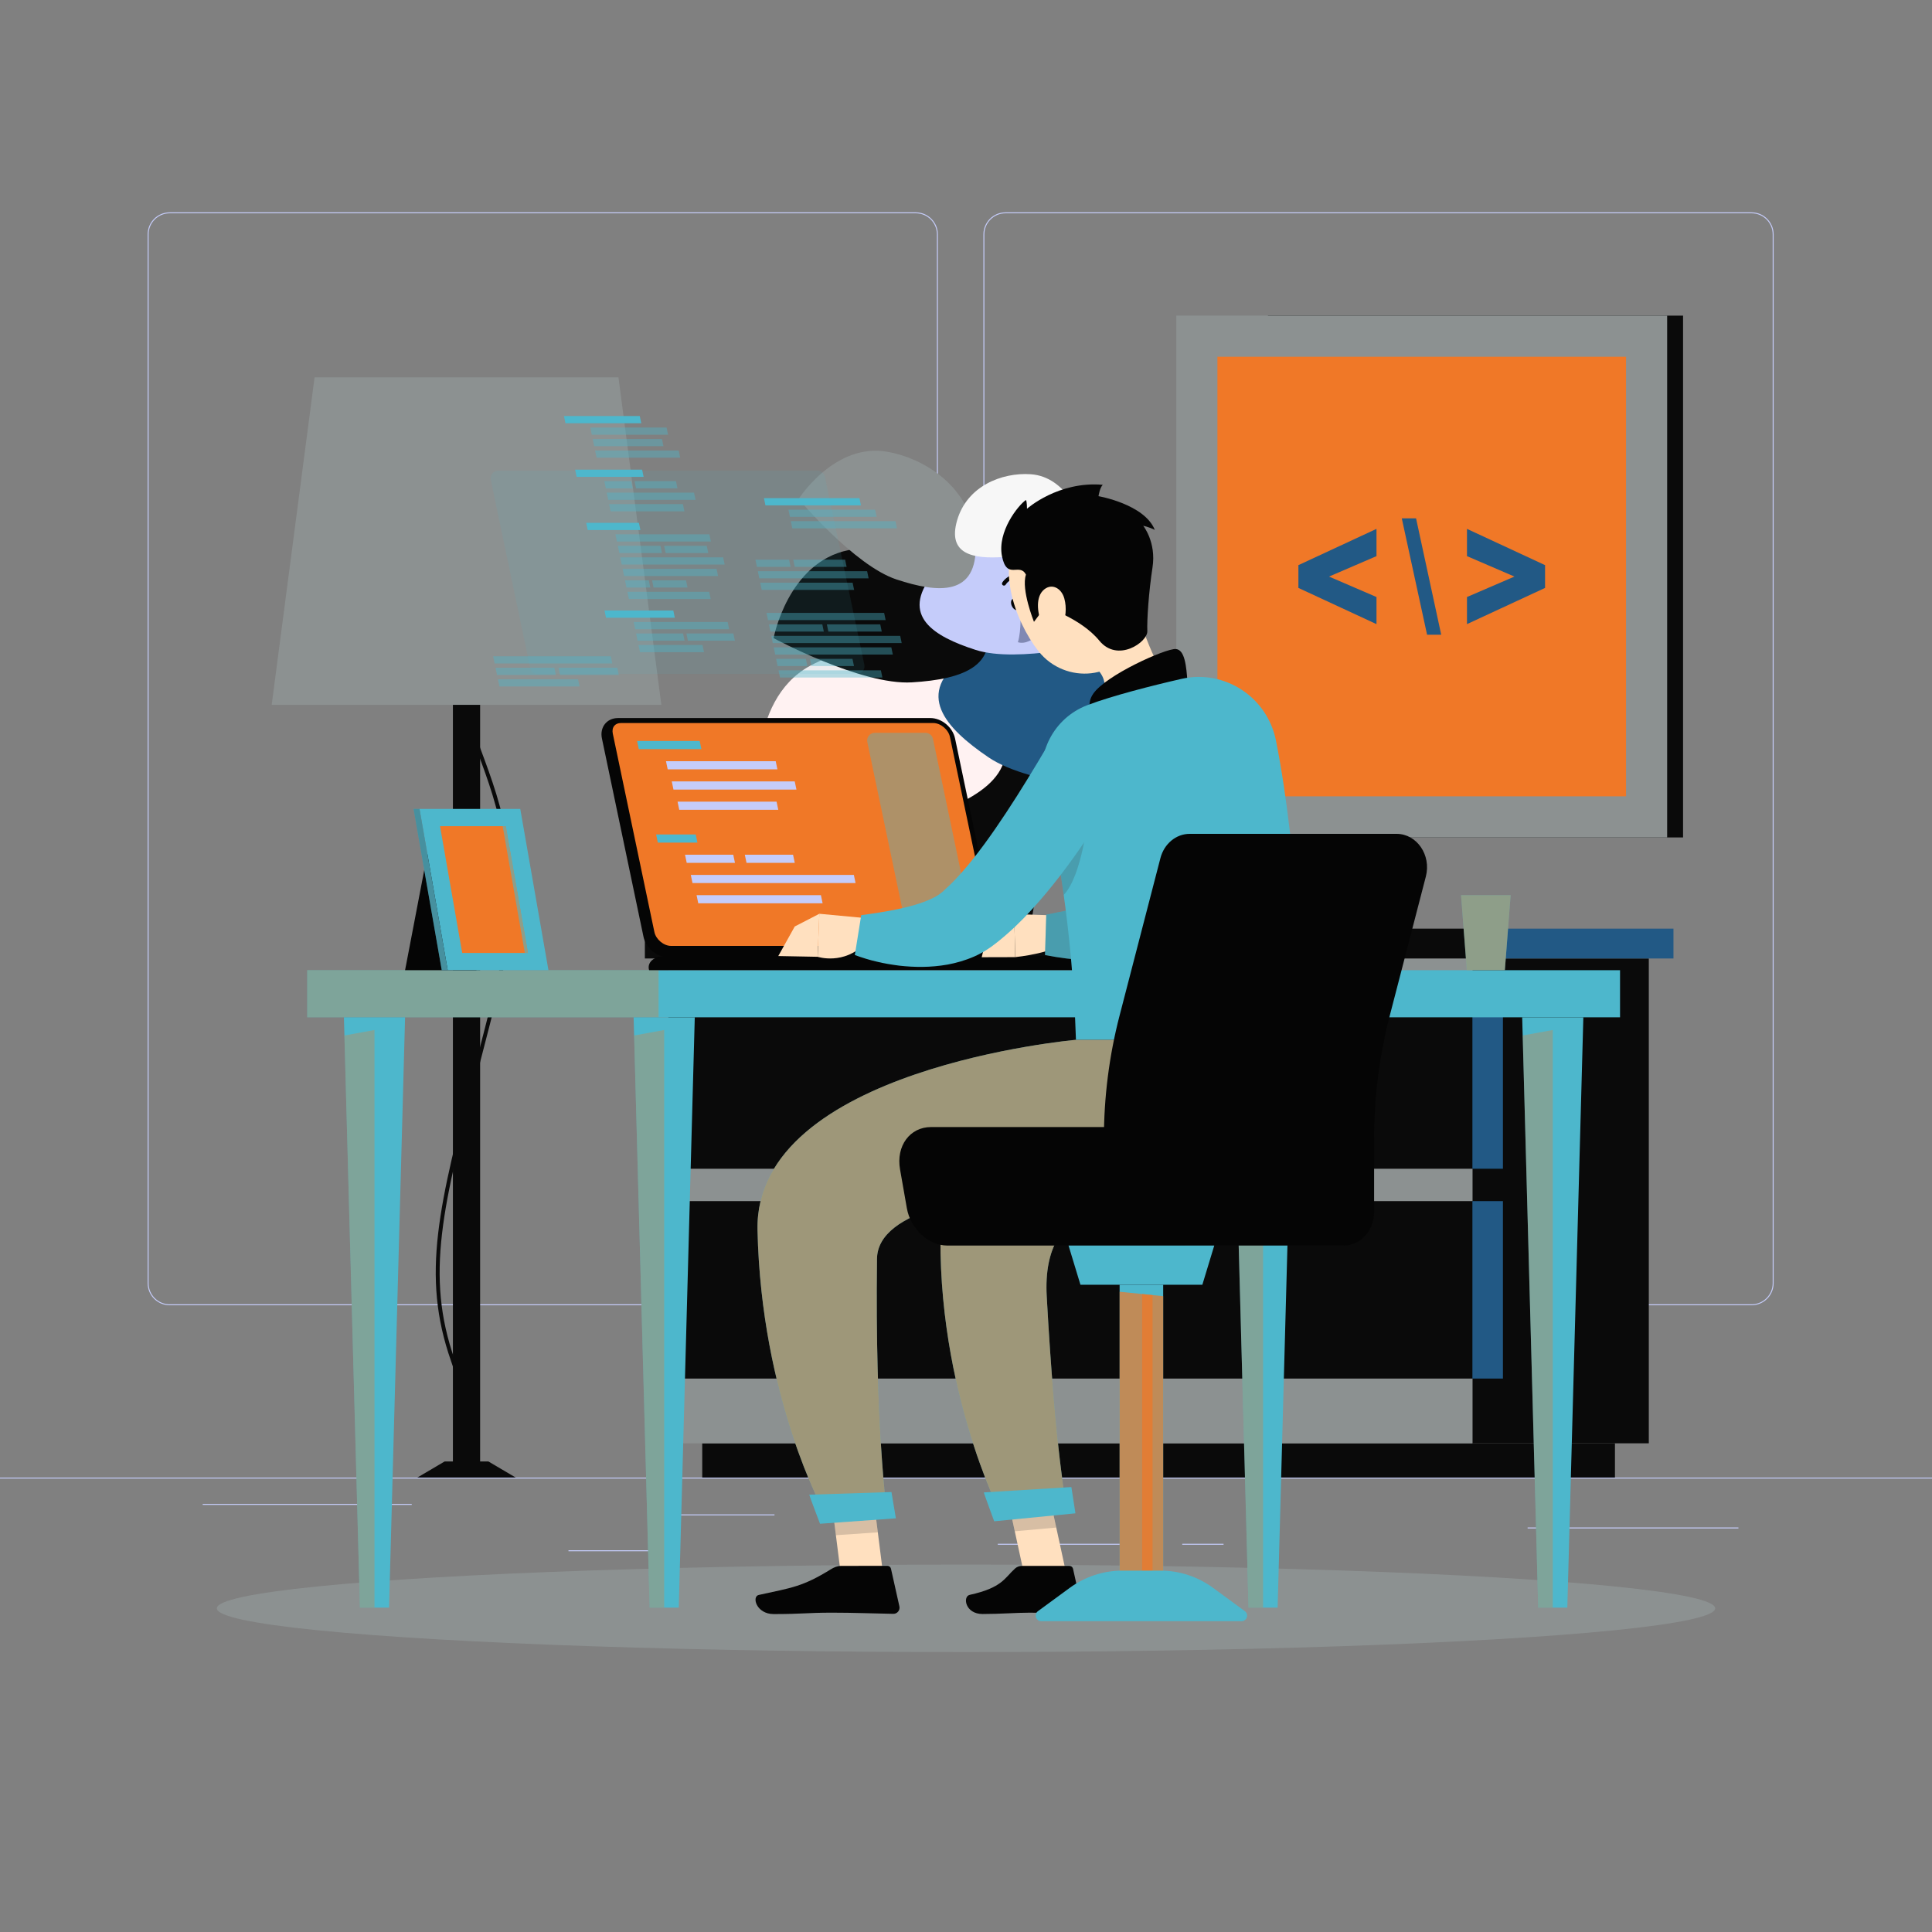 <svg xmlns="http://www.w3.org/2000/svg" xmlns:xlink="http://www.w3.org/1999/xlink" version="1.1" x="0px" y="0px" viewBox="0 0 500 500" style="enable-background:new 0 0 500 500;" xml:space="preserve">
<rect x="0" y="0" width="500" height="500" fill="#808080" stroke="none"/>
<g id="Background_Complete">
	<g>
		<g>
			<rect y="382.398" style="fill:#c5ccfa;" width="500" height="0.25"/>
			<path style="fill:#c5ccfa;" d="M237.014,337.8H43.915c-3.147,0-5.708-2.561-5.708-5.708V60.66c0-3.147,2.561-5.708,5.708-5.708     h193.099c3.146,0,5.707,2.561,5.707,5.708v271.432C242.721,335.239,240.16,337.8,237.014,337.8z M43.915,55.203     c-3.01,0-5.458,2.448-5.458,5.458v271.432c0,3.01,2.448,5.458,5.458,5.458h193.099c3.009,0,5.457-2.448,5.457-5.458V60.66     c0-3.009-2.448-5.458-5.457-5.458H43.915z"/>
			<path style="fill:#c5ccfa;" d="M453.31,337.8H260.212c-3.147,0-5.707-2.561-5.707-5.708V60.66c0-3.147,2.561-5.708,5.707-5.708     H453.31c3.148,0,5.708,2.561,5.708,5.708v271.432C459.019,335.239,456.458,337.8,453.31,337.8z M260.212,55.203     c-3.009,0-5.457,2.448-5.457,5.458v271.432c0,3.01,2.448,5.458,5.457,5.458H453.31c3.01,0,5.458-2.448,5.458-5.458V60.66     c0-3.009-2.448-5.458-5.458-5.458H260.212z"/>
		</g>
		<g>
			<rect x="174.438" y="391.922" style="fill:#c5ccfa;" width="25.997" height="0.25"/>
			<rect x="52.459" y="389.208" style="fill:#c5ccfa;" width="54.101" height="0.25"/>
			<rect x="147.119" y="401.208" style="fill:#c5ccfa;" width="26.317" height="0.25"/>
			<rect x="258.227" y="399.528" style="fill:#c5ccfa;" width="38.832" height="0.25"/>
			<rect x="305.962" y="399.528" style="fill:#c5ccfa;" width="10.694" height="0.25"/>
			<rect x="395.346" y="395.306" style="fill:#c5ccfa;" width="54.556" height="0.25"/>
		</g>
	</g>
	<g>
		<g>
			<g>
				
					<rect x="381.06" y="248.052" transform="matrix(-1 -1.224647e-16 1.224647e-16 -1 807.771 621.577)" style="fill:#0a0a0a;" width="45.652" height="125.473"/>
				
					<rect x="181.739" y="373.525" transform="matrix(-1 -1.224647e-16 1.224647e-16 -1 599.685 755.923)" style="fill:#0a0a0a;" width="236.207" height="8.873"/>
				<rect x="172.973" y="248.052" style="fill:#8c9191;" width="208.086" height="125.473"/>
				<rect x="172.973" y="256.546" style="fill:#0a0a0a;" width="208.886" height="45.925"/>
				<rect x="172.973" y="310.848" style="fill:#0a0a0a;" width="208.886" height="45.925"/>
				
					<rect x="381.06" y="256.546" transform="matrix(-1 -1.224647e-16 1.224647e-16 -1 770.017 559.017)" style="fill:#225985;" width="7.898" height="45.925"/>
				
					<rect x="381.06" y="310.848" transform="matrix(-1 -1.224647e-16 1.224647e-16 -1 770.017 667.62)" style="fill:#225985;" width="7.898" height="45.925"/>
			</g>
			
				<rect x="166.89" y="240.332" transform="matrix(-1 -1.224647e-16 1.224647e-16 -1 547.95 488.384)" style="fill:#0a0a0a;" width="214.169" height="7.72"/>
			<rect x="381.06" y="240.332" style="fill:#225985;" width="52.032" height="7.72"/>
		</g>
		<g>
			
				<rect x="328.143" y="81.684" transform="matrix(-1 -1.224647e-16 1.224647e-16 -1 763.718 298.412)" style="fill:#0a0a0a;" width="107.432" height="135.044"/>
			
				<rect x="304.427" y="81.684" transform="matrix(-1 -1.224647e-16 1.224647e-16 -1 735.885 298.412)" style="fill:#8c9191;" width="127.032" height="135.044"/>
			
				<rect x="311.063" y="96.332" transform="matrix(6.123234e-17 -1 1 6.123234e-17 218.737 517.149)" style="fill:#f07827;" width="113.76" height="105.748"/>
			<g>
				<path style="fill:#225985;" d="M379.652,161.521l20.21-9.369v-5.896l-20.21-9.385v7.055l12.282,5.29l-12.282,5.293V161.521z"/>
				<path style="fill:#225985;" d="M366.475,134.15h-3.694l6.544,30.112h3.659L366.475,134.15z"/>
				<path style="fill:#225985;" d="M356.234,154.509l-12.282-5.293l12.282-5.29v-7.055l-20.21,9.385v5.896l20.21,9.369V154.509z"/>
			</g>
		</g>
		<g>
			
				<rect x="117.214" y="153.222" transform="matrix(-1 -1.224647e-16 1.224647e-16 -1 241.47 535.621)" style="fill:#0a0a0a;" width="7.043" height="229.176"/>
			<path style="fill:#0a0a0a;" d="M115.754,380.802l-0.191-0.982c0.075-0.016,1.922-0.424,3.326-2.91     c1.831-3.242,2.944-10.148-2.146-24.632c-7.844-22.313-3.162-40.321,6.165-76.197c1.624-6.249,3.466-13.332,5.377-20.979     c7.167-28.668,0.537-46.449-4.79-60.737c-4.136-11.091-7.401-19.852-3.221-29.999l0.924,0.381     c-4.03,9.785-0.825,18.383,3.234,29.27c5.375,14.417,12.064,32.359,4.823,61.328c-1.913,7.651-3.755,14.736-5.38,20.987     c-9.276,35.68-13.932,53.589-6.189,75.614c5.235,14.895,4.002,22.092,2.045,25.507     C118.088,380.318,115.849,380.783,115.754,380.802z"/>
			<polygon style="fill:#0a0a0a;" points="107.992,382.398 133.479,382.398 126.392,378.222 115.078,378.222    "/>
			<polygon style="fill:#8c9191;" points="70.315,182.407 171.155,182.407 160.058,97.667 81.412,97.667    "/>
		</g>
		<g>
			<polygon style="fill:#0a0a0a;" points="219.879,196.376 273.719,196.376 266.632,240.332 226.966,240.332    "/>
			<g>
				<path style="fill:#fff2f2;" d="M241.508,210.679c14.679-5.313,25.926-13.292,13.345-29.434      c-12.581-16.142-32.075-16.075-45.21-8.929c-16.743,9.108-13.386,35.452-13.386,35.452S226.829,215.992,241.508,210.679z"/>
				<path style="fill:#225985;" d="M255.783,195.969c-11.233-7.645-19.196-16.502-6.163-25.84c13.033-9.338,29.1-4.551,38.758,4.125      c12.31,11.06,5.206,30.47,5.206,30.47S267.016,203.614,255.783,195.969z"/>
				<path style="fill:#0a0a0a;" d="M236.012,176.593c13.14-0.797,24.159-4.224,17.937-18.457      c-6.222-14.233-21.969-18.212-34.309-15.775c-15.729,3.106-19.435,22.785-19.435,22.785S222.872,177.389,236.012,176.593z"/>
				<path style="fill:#c5ccfa;" d="M252.498,168.197c-10.93-3.514-19.499-8.791-11.166-19.472      c8.334-10.681,22.5-10.638,32.399-5.912c12.619,6.024,11.496,23.454,11.496,23.454S263.428,171.71,252.498,168.197z"/>
				<path style="fill:#8c9191;" d="M232.012,149.964c10.903,3.596,20.937,4.375,20.49-9.165      c-0.447-13.54-11.922-21.847-22.707-23.855c-13.747-2.561-23.102,12.188-23.102,12.188S221.109,146.368,232.012,149.964z"/>
				<path style="fill:#f7f7f7;" d="M259.687,144.154c-7.805,0.532-14.561-0.648-11.979-9.511      c2.582-8.863,11.56-12.408,19.019-11.913c9.507,0.631,13.192,11.948,13.192,11.948S267.492,143.622,259.687,144.154z"/>
			</g>
		</g>
	</g>
</g>
<g id="Background_Simple" style="display:none;">
	<g style="display:inline;">
		<path style="fill:#4db7cc;" d="M282.905,296.64c-42.278,0.598-104.777,32.909-130.797-7.738    c-21.82-34.086,3.382-67.463-36.965-92.647c-29.402-18.352-77.132-50.531-32.81-83.873c34.664-26.077,88.842-33.321,130.825-27.34    c32.975,4.698,101.538,24.259,109.827,58.863c9.315,38.886-51.1,71.001,13.493,85.644c38.875,8.813,85.748,31.374,58.287,77.887    c-10.839,18.358-26.28,15.164-42.653,7.931C327.946,304.691,311.987,296.229,282.905,296.64z"/>
		<path style="opacity:0.9;fill:#f07827;" d="M282.905,296.64c-42.278,0.598-104.777,32.909-130.797-7.738    c-21.82-34.086,3.382-67.463-36.965-92.647c-29.402-18.352-77.132-50.531-32.81-83.873c34.664-26.077,88.842-33.321,130.825-27.34    c32.975,4.698,101.538,24.259,109.827,58.863c9.315,38.886-51.1,71.001,13.493,85.644c38.875,8.813,85.748,31.374,58.287,77.887    c-10.839,18.358-26.28,15.164-42.653,7.931C327.946,304.691,311.987,296.229,282.905,296.64z"/>
	</g>
</g>
<g id="Shadow_1_">
	<ellipse id="_x3C_Path_x3E__327_" style="fill:#8c9191;" cx="250" cy="416.238" rx="193.889" ry="11.323"/>
</g>
<g id="Desk">
	<g>
		<g>
			<rect x="79.51" y="251.085" style="fill:#4db7cc;" width="339.754" height="12.193"/>
			<rect x="79.51" y="251.085" style="opacity:0.3;fill:#f07827;" width="90.927" height="12.193"/>
			<polygon style="fill:#4db7cc;" points="171.893,263.278 163.979,263.278 168.124,416.055 171.893,416.055 175.662,416.055      179.806,263.278    "/>
			<polygon style="opacity:0.3;fill:#f07827;" points="168.124,416.055 171.893,416.055 171.893,266.561 164.107,267.984    "/>
			<polygon style="fill:#4db7cc;" points="96.919,263.278 89.006,263.278 93.15,416.055 96.919,416.055 100.688,416.055      104.833,263.278    "/>
			<polygon style="opacity:0.3;fill:#f07827;" points="93.15,416.055 96.919,416.055 96.919,266.561 89.133,267.984    "/>
			<polygon style="fill:#4db7cc;" points="401.854,263.278 393.941,263.278 398.085,416.055 401.854,416.055 405.623,416.055      409.768,263.278    "/>
			<polygon style="opacity:0.3;fill:#f07827;" points="398.085,416.055 401.854,416.055 401.854,266.561 394.069,267.984    "/>
			<polygon style="fill:#4db7cc;" points="326.881,263.278 318.967,263.278 323.112,416.055 326.881,416.055 330.65,416.055      334.794,263.278    "/>
			<polygon style="opacity:0.3;fill:#f07827;" points="323.112,416.055 326.881,416.055 326.881,266.561 319.095,267.984    "/>
		</g>
		<g>
			<path style="fill:#050505;" d="M240.781,185.829h-80.835c-2.902,0-4.778,2.374-4.17,5.276l10.766,51.35     c0.608,2.902,3.48,5.276,6.382,5.276h80.835c2.902,0,4.778-2.374,4.17-5.276l-10.766-51.35     C246.555,188.204,243.683,185.829,240.781,185.829z"/>
			<path style="fill:#f07827;" d="M173.671,244.8c-1.898,0-3.915-1.682-4.316-3.598l-10.766-51.35     c-0.166-0.791-0.033-1.502,0.374-2.003c0.381-0.471,0.996-0.73,1.73-0.73h80.835c1.897,0,3.915,1.682,4.317,3.599l10.766,51.349     c0.165,0.79,0.032,1.502-0.374,2.003c-0.388,0.477-0.986,0.73-1.731,0.73H173.671z"/>
			<path style="opacity:0.4;fill:#4db7cc;" d="M234.662,240.693l-10.2-48.652c-0.258-1.231,0.681-2.388,1.939-2.388h13.117     c0.938,0,1.747,0.657,1.939,1.575l10.2,48.652c0.258,1.231-0.681,2.388-1.939,2.388h-13.117     C235.664,242.267,234.854,241.61,234.662,240.693z"/>
			<g>
				<polygon style="fill:#4db7cc;" points="165.323,193.874 164.88,191.763 181.08,191.763 181.522,193.874     "/>
				<polygon style="fill:#c5ccfa;" points="172.8,199.108 172.358,196.997 200.753,196.997 201.196,199.108     "/>
				<polygon style="fill:#c5ccfa;" points="174.296,204.342 173.853,202.232 205.677,202.232 206.12,204.342     "/>
				<polygon style="fill:#c5ccfa;" points="175.791,209.576 175.349,207.466 200.975,207.466 201.417,209.576     "/>
			</g>
			<g>
				<polygon style="fill:#4db7cc;" points="170.245,218.07 169.803,215.96 180.05,215.96 180.492,218.07     "/>
				<polygon style="fill:#c5ccfa;" points="177.723,223.304 177.28,221.194 189.765,221.194 190.208,223.304     "/>
				<polygon style="fill:#c5ccfa;" points="193.198,223.304 192.755,221.194 205.241,221.194 205.683,223.304     "/>
				<polygon style="fill:#c5ccfa;" points="179.218,228.538 178.776,226.428 220.977,226.428 221.419,228.538     "/>
				<polygon style="fill:#c5ccfa;" points="180.713,233.772 180.271,231.662 212.448,231.662 212.89,233.772     "/>
			</g>
			<path style="fill:#050505;" d="M278.522,247.422H172.157c-2.902,0-4.778,1.649-4.17,3.664h116.916     C284.295,249.07,281.423,247.422,278.522,247.422z"/>
		</g>
		<g>
			<path style="opacity:0.1;fill:#4db7cc;" d="M137.207,172.846l-10.2-48.652c-0.258-1.231,0.681-2.388,1.939-2.388h82.605     c0.938,0,1.747,0.657,1.939,1.575l10.2,48.651c0.258,1.231-0.681,2.388-1.939,2.388h-82.605     C138.209,174.421,137.399,173.763,137.207,172.846z"/>
			<g>
				<g>
					<g>
						<polygon style="fill:#4db7cc;" points="166.569,123.41 149.231,123.41 148.842,121.544 166.18,121.544       "/>
						<polygon style="opacity:0.4;fill:#4db7cc;" points="163.749,126.385 156.79,126.385 156.401,124.519 163.36,124.519       "/>
						<polygon style="opacity:0.4;fill:#4db7cc;" points="175.33,126.385 164.607,126.385 164.218,124.519 174.941,124.519               "/>
						<polygon style="opacity:0.4;fill:#4db7cc;" points="180.004,129.36 157.41,129.36 157.021,127.494 179.615,127.494       "/>
						<polygon style="opacity:0.4;fill:#4db7cc;" points="177.129,132.335 158.03,132.335 157.641,130.469 176.74,130.469       "/>
					</g>
					<polygon style="opacity:0.4;fill:#4db7cc;" points="189.799,163.949 177.641,163.949 178.03,165.814 190.188,165.814      "/>
					<g>
						<polygon style="fill:#4db7cc;" points="174.638,159.865 156.831,159.865 156.442,157.999 174.249,157.999       "/>
						<polygon style="opacity:0.4;fill:#4db7cc;" points="181.803,166.923 165.241,166.923 165.63,168.789 182.192,168.789               "/>
						<polygon style="opacity:0.4;fill:#4db7cc;" points="176.779,163.949 164.621,163.949 165.01,165.814 177.168,165.814               "/>
						<polygon style="opacity:0.4;fill:#4db7cc;" points="188.316,160.974 164.001,160.974 164.39,162.839 188.705,162.839               "/>
					</g>
					<g>
						<polygon style="fill:#4db7cc;" points="165.962,109.532 146.338,109.532 145.949,107.667 165.573,107.667       "/>
						<polygon style="opacity:0.4;fill:#4db7cc;" points="175.646,116.591 154.011,116.591 154.4,118.457 176.035,118.457       "/>
						<polygon style="opacity:0.4;fill:#4db7cc;" points="171.317,113.616 153.391,113.616 153.78,115.482 171.706,115.482               "/>
						<polygon style="opacity:0.4;fill:#4db7cc;" points="172.514,110.642 152.77,110.642 153.16,112.507 172.903,112.507       "/>
					</g>
					<g>
						<polygon style="fill:#4db7cc;" points="165.736,137.175 152.101,137.175 151.712,135.309 165.347,135.309       "/>
						<polygon style="opacity:0.4;fill:#4db7cc;" points="187.156,144.234 160.511,144.234 160.9,146.1 187.545,146.1       "/>
						<polygon style="opacity:0.4;fill:#4db7cc;" points="170.93,141.259 159.891,141.259 160.28,143.125 171.318,143.125       "/>
						<polygon style="opacity:0.4;fill:#4db7cc;" points="182.91,141.259 171.871,141.259 172.26,143.125 183.298,143.125       "/>
						<polygon style="opacity:0.4;fill:#4db7cc;" points="183.586,138.284 159.271,138.284 159.66,140.15 183.975,140.15       "/>
						<polygon style="opacity:0.4;fill:#4db7cc;" points="183.539,153.158 162.372,153.158 162.76,155.024 183.928,155.024               "/>
						<polygon style="opacity:0.4;fill:#4db7cc;" points="167.906,150.184 161.751,150.184 162.14,152.049 168.295,152.049               "/>
						<polygon style="opacity:0.4;fill:#4db7cc;" points="177.54,150.184 168.754,150.184 169.143,152.049 177.929,152.049               "/>
						<polygon style="opacity:0.4;fill:#4db7cc;" points="185.446,147.209 161.131,147.209 161.52,149.074 185.835,149.074               "/>
					</g>
				</g>
				<g>
					<g>
						<polygon style="opacity:0.4;fill:#4db7cc;" points="204.605,146.71 195.892,146.71 195.503,144.845 204.216,144.845       "/>
						<polygon style="opacity:0.4;fill:#4db7cc;" points="219.103,146.71 205.679,146.71 205.29,144.845 218.714,144.845       "/>
						<polygon style="opacity:0.4;fill:#4db7cc;" points="224.799,149.685 196.512,149.685 196.123,147.82 224.41,147.82       "/>
						<polygon style="opacity:0.4;fill:#4db7cc;" points="221.043,152.66 197.132,152.66 196.743,150.794 220.654,150.794       "/>
					</g>
					<g>
						<polygon style="opacity:0.4;fill:#4db7cc;" points="231.749,134.875 204.662,134.875 205.051,136.74 232.138,136.74       "/>
						<polygon style="opacity:0.4;fill:#4db7cc;" points="226.485,131.9 204.042,131.9 204.431,133.766 226.874,133.766       "/>
						<polygon style="fill:#4db7cc;" points="222.427,128.925 197.709,128.925 198.098,130.791 222.816,130.791       "/>
					</g>
					<g>
						<polygon style="opacity:0.4;fill:#4db7cc;" points="232.972,164.559 199.613,164.559 200.002,166.425 233.361,166.425               "/>
						<polygon style="opacity:0.4;fill:#4db7cc;" points="212.813,161.585 198.993,161.585 199.382,163.45 213.202,163.45       "/>
						<polygon style="opacity:0.4;fill:#4db7cc;" points="227.811,161.585 213.991,161.585 214.38,163.45 228.2,163.45       "/>
						<polygon style="opacity:0.4;fill:#4db7cc;" points="228.814,158.61 198.372,158.61 198.761,160.475 229.203,160.475       "/>
						<polygon style="opacity:0.4;fill:#4db7cc;" points="227.974,173.484 201.473,173.484 201.862,175.35 228.363,175.35       "/>
						<polygon style="opacity:0.4;fill:#4db7cc;" points="208.559,170.509 200.853,170.509 201.242,172.375 208.948,172.375               "/>
						<polygon style="opacity:0.4;fill:#4db7cc;" points="220.62,170.509 209.62,170.509 210.009,172.375 221.01,172.375       "/>
						<polygon style="opacity:0.4;fill:#4db7cc;" points="230.675,167.534 200.233,167.534 200.622,169.4 231.064,169.4       "/>
					</g>
				</g>
				<g>
					<polygon style="opacity:0.4;fill:#4db7cc;" points="149.6,175.791 128.864,175.791 129.253,177.657 149.988,177.657      "/>
					<polygon style="opacity:0.4;fill:#4db7cc;" points="143.465,172.817 128.244,172.817 128.633,174.682 143.854,174.682      "/>
					<polygon style="opacity:0.4;fill:#4db7cc;" points="159.766,172.817 144.545,172.817 144.934,174.682 160.154,174.682      "/>
					<polygon style="opacity:0.4;fill:#4db7cc;" points="158.066,169.842 127.624,169.842 128.013,171.708 158.454,171.708      "/>
				</g>
			</g>
		</g>
		<g>
			<polygon style="fill:#4db7cc;" points="390.951,231.662 378.113,231.662 379.609,251.085 389.455,251.085    "/>
			<polygon style="opacity:0.4;fill:#f07827;" points="390.951,231.662 378.113,231.662 379.609,251.085 389.455,251.085    "/>
		</g>
		<g>
			<polygon style="fill:#050505;" points="111.134,218.173 129.592,218.173 123.29,251.085 104.833,251.085    "/>
			<polygon style="fill:#4db7cc;" points="134.643,209.35 108.571,209.35 115.868,251.085 141.94,251.085    "/>
			<g>
				<polygon style="fill:#4db7cc;" points="107.029,209.35 108.571,209.35 115.868,251.085 114.326,251.085     "/>
				<polygon style="opacity:0.3;" points="107.029,209.35 108.571,209.35 115.868,251.085 114.326,251.085     " fill="#383838"/>
			</g>
			<polygon style="fill:#f07827;" points="119.617,246.624 113.88,213.811 130.895,213.811 136.632,246.624    "/>
			<polygon style="opacity:0.6;fill:#4db7cc;" points="135.824,246.624 130.088,213.811 130.895,213.811 136.632,246.624    "/>
		</g>
	</g>
</g>
<g id="Character_1_">
	<g>
		<g>
			<path style="fill:#050505;" d="M263.77,155.963c0.371,0.801,0.247,1.648-0.277,1.89c-0.524,0.242-1.249-0.211-1.62-1.012     c-0.371-0.801-0.247-1.648,0.277-1.89C262.674,154.709,263.399,155.162,263.77,155.963z"/>
			<path style="fill:#8088b3;" d="M264.09,157.577c0,0,0.316,5.466-0.658,8.625c2.03,0.668,4.161-1.052,4.161-1.052L264.09,157.577z     "/>
			<path style="fill:#050505;" d="M263.867,149.393c-0.082,0.066-0.184,0.108-0.297,0.114c-2.285,0.128-3.252,1.725-3.292,1.793     c-0.145,0.246-0.462,0.33-0.708,0.186c-0.247-0.144-0.331-0.458-0.19-0.706c0.051-0.088,1.268-2.149,4.132-2.309     c0.286-0.016,0.531,0.202,0.547,0.489C264.069,149.134,263.993,149.292,263.867,149.393z"/>
			<path style="fill:#ffe0bf;" d="M293.22,154.756c3.091,10.704,6.536,19.02,10.753,23.742c0,0,0.076,8.414-14.258,12.415     c-15.761,4.4-9.716-5.721-9.716-5.721c8.028-4.456,7.238-11.176,1.219-13.734L293.22,154.756z"/>
			<path style="fill:#050505;" d="M307.314,176.452c-0.285-3.915-0.649-8.375-3.065-8.488c-2.658-0.124-18.055,6.755-21.345,11.606     c-3.29,4.852,3.134,9.6,3.134,9.6L307.314,176.452z"/>
			<g>
				<path style="fill:#ffe0bf;" d="M275.787,237.007l-13.299-0.438l0.236,11.14c0,0,11.604-1.195,12.115-4.245L275.787,237.007z"/>
				<polygon style="fill:#ffe0bf;" points="255.459,242.034 254.064,247.731 262.725,247.708 262.489,236.569     "/>
				<g>
					<path style="fill:#4db7cc;" d="M329.172,190.71l-0.277,2.857c-0.091,0.919-0.218,1.825-0.335,2.733       c-0.234,1.815-0.519,3.618-0.831,5.42c-0.603,3.609-1.383,7.197-2.274,10.809c-0.937,3.598-1.968,7.228-3.325,10.873       c-0.691,1.829-1.408,3.658-2.273,5.521c-0.858,1.864-1.79,3.735-3.002,5.649c-0.277,0.47-0.615,0.96-0.941,1.442       c-0.32,0.48-0.655,0.962-1.044,1.457c-0.384,0.493-0.722,0.967-1.177,1.47l-0.652,0.74c-0.211,0.24-0.429,0.484-0.741,0.777       c-2.319,2.283-4.696,3.659-6.925,4.656c-4.46,1.959-8.507,2.707-12.43,3.148c-1.954,0.232-3.881,0.322-5.779,0.364       c-1.897,0.053-3.773,0.011-5.632-0.094c-1.858-0.084-3.702-0.265-5.534-0.479c-1.856-0.229-3.606-0.51-5.554-0.902       l0.321-10.448c6.42-1.276,13.142-2.586,18.901-4.506c1.444-0.464,2.816-1.002,4.062-1.562c1.249-0.542,2.376-1.143,3.221-1.742       c0.841-0.599,1.388-1.177,1.455-1.42l0.296-0.46c0.118-0.149,0.245-0.41,0.372-0.617c0.129-0.201,0.26-0.451,0.39-0.712       c0.131-0.255,0.267-0.491,0.395-0.789c1.048-2.222,2.07-5.014,2.889-7.932c0.818-2.941,1.595-6.016,2.215-9.176       c0.679-3.144,1.217-6.369,1.768-9.599l0.761-4.861l0.684-4.732L329.172,190.71z"/>
					<path style="opacity:0.2;" d="M329.172,190.71l-0.277,2.857c-0.091,0.919-0.218,1.825-0.335,2.733       c-0.234,1.815-0.519,3.618-0.831,5.42c-0.603,3.609-1.383,7.197-2.274,10.809c-0.937,3.598-1.968,7.228-3.325,10.873       c-0.691,1.829-1.408,3.658-2.273,5.521c-0.858,1.864-1.79,3.735-3.002,5.649c-0.277,0.47-0.615,0.96-0.941,1.442       c-0.32,0.48-0.655,0.962-1.044,1.457c-0.384,0.493-0.722,0.967-1.177,1.47l-0.652,0.74c-0.211,0.24-0.429,0.484-0.741,0.777       c-2.319,2.283-4.696,3.659-6.925,4.656c-4.46,1.959-8.507,2.707-12.43,3.148c-1.954,0.232-3.881,0.322-5.779,0.364       c-1.897,0.053-3.773,0.011-5.632-0.094c-1.858-0.084-3.702-0.265-5.534-0.479c-1.856-0.229-3.606-0.51-5.554-0.902       l0.321-10.448c6.42-1.276,13.142-2.586,18.901-4.506c1.444-0.464,2.816-1.002,4.062-1.562c1.249-0.542,2.376-1.143,3.221-1.742       c0.841-0.599,1.388-1.177,1.455-1.42l0.296-0.46c0.118-0.149,0.245-0.41,0.372-0.617c0.129-0.201,0.26-0.451,0.39-0.712       c0.131-0.255,0.267-0.491,0.395-0.789c1.048-2.222,2.07-5.014,2.889-7.932c0.818-2.941,1.595-6.016,2.215-9.176       c0.679-3.144,1.217-6.369,1.768-9.599l0.761-4.861l0.684-4.732L329.172,190.71z" fill="#383838"/>
				</g>
			</g>
			<g>
				<path style="fill:#4db7cc;" d="M270.124,203.957c3.22,13.382,7.379,35.816,8.331,65.148h58.554      c0.325-7.239-0.899-47.964-6.793-77.459c-2.241-11.215-13.241-18.469-24.4-15.963c-0.094,0.021-0.187,0.042-0.28,0.063      c-7.303,1.664-17.8,4.347-23.974,6.694c-0.084,0.032-0.168,0.064-0.251,0.096C272.732,185.831,267.974,195.023,270.124,203.957z      "/>
			</g>
			<path style="opacity:0.2;" d="M273.929,222.703c0.464,2.807,0.929,5.782,1.361,8.905c4.79-5.001,6.31-20.322,6.31-20.322     L273.929,222.703z" fill="#383838"/>
			<g>
				<path style="fill:#ffe0bf;" d="M225.289,237.727l-13.248-1.242l-0.438,11.134c0,0,6.824,2.243,12.35-3.504L225.289,237.727z"/>
				<polygon style="fill:#ffe0bf;" points="205.683,239.772 201.417,247.422 211.603,247.619 212.042,236.485     "/>
				<path style="fill:#4db7cc;" d="M292.095,198.867c-0.924,1.757-1.74,3.301-2.66,4.903c-0.902,1.584-1.807,3.16-2.755,4.711      c-1.877,3.115-3.833,6.183-5.889,9.21c-4.113,6.055-8.529,11.969-13.71,17.643c-2.576,2.851-5.402,5.613-8.691,8.263      c-0.394,0.333-0.852,0.658-1.278,0.985c-0.444,0.329-0.808,0.629-1.456,1.033c-0.585,0.389-1.172,0.74-1.76,1.05      c-0.592,0.334-1.173,0.612-1.765,0.875c-2.365,1.035-4.669,1.671-6.882,2.089c-4.444,0.783-8.572,0.72-12.523,0.282      c-1.974-0.264-3.904-0.565-5.797-1.033c-0.948-0.217-1.887-0.466-2.82-0.752c-0.96-0.274-1.806-0.59-2.881-0.965l1.655-10.321      c6.278-0.852,13.066-1.945,17.747-4.058c1.168-0.499,2.174-1.081,2.913-1.676c0.371-0.29,0.712-0.558,0.944-0.834      c0.078-0.089,0.38-0.359,0.619-0.578c0.248-0.233,0.494-0.431,0.746-0.692c2.007-1.945,4.029-4.275,6.009-6.749      c3.94-4.981,7.674-10.513,11.269-16.164c1.799-2.828,3.556-5.709,5.302-8.595l2.585-4.348l2.491-4.265L292.095,198.867z"/>
			</g>
			<polygon style="fill:#ffe0bf;" points="276.024,407.603 265.077,407.603 259.574,382.252 270.522,382.252    "/>
			<path style="fill:#050505;" d="M264.469,405.257h12.299c0.448,0,0.835,0.311,0.932,0.748l2.162,9.731     c0.224,1.009-0.569,1.965-1.603,1.947c-4.294-0.074-6.38-0.326-11.788-0.326c-3.327,0-7.598,0.346-12.193,0.346     c-4.494,0-5.195-4.544-3.314-4.955c8.435-1.845,9.027-4.39,11.727-6.817C263.178,405.492,263.814,405.257,264.469,405.257z"/>
			<g style="opacity:0.2;">
				<polygon points="270.526,382.259 259.574,382.259 262.626,396.296 273.367,395.326     " fill="#383838"/>
			</g>
			<path style="fill:#ffe0bf;" d="M289.714,141.9c3.948,10.122,6.774,15.846,4.139,23.197c-3.962,11.058-18.197,12.17-25.09,3.432     c-6.204-7.865-11.619-23.097-3.797-31.47C272.674,128.809,285.765,131.778,289.714,141.9z"/>
			<path style="fill:#050505;" d="M270.489,157.061c-1.644,2.203-2.897,3.869-2.897,3.869s-3.37-8.37-2.08-12.207     c-1.641-3.251-4.951,1.539-6.201-4.792c-1.249-6.331,4.154-13.131,6.201-14.537c0.288,0.469,0.273,2.271,0.273,2.271     s8.089-7.21,19.608-6.199c-0.791,0.791-1.099,2.946-1.099,2.946s11.87,2.037,14.567,8.72c-1.7-0.821-2.99-1.055-2.99-1.055     s3.4,4.221,2.403,10.727c-0.996,6.507-1.465,13.693-1.348,16.531c0.117,2.837-7.679,8.265-12.427,2.462     C279.751,159.992,270.489,157.061,270.489,157.061z"/>
			<path style="fill:#ffe0bf;" d="M275.444,154.881c0.685,2.477,0.34,5.146-0.505,7.103c-1.271,2.944-3.876,2.273-5.174-0.339     c-1.168-2.352-1.914-6.717,0.156-8.808C271.96,150.776,274.661,152.049,275.444,154.881z"/>
			<g>
				<path style="fill:#4db7cc;" d="M296.004,269.105c0,0-50.839,18.431-52.338,42.827c-2.76,44.928,15.617,80.5,15.617,80.5      l16.84-1.8c0,0-2.994-14.46-5.232-55.164c-2.811-51.145,83.994,1.198,66.116-66.363L296.004,269.105z"/>
				<path style="opacity:0.5;fill:#f07827;" d="M296.004,269.105c0,0-50.839,18.431-52.338,42.827      c-2.76,44.928,15.617,80.5,15.617,80.5l16.84-1.8c0,0-2.994-14.46-5.232-55.164c-2.811-51.145,83.994,1.198,66.116-66.363      L296.004,269.105z"/>
			</g>
			<path style="fill:#4db7cc;" d="M254.618,386.233c-0.08,0.008,2.68,7.474,2.68,7.474l21.027-2.058l-1.055-6.801L254.618,386.233z"/>
			<g>
				<polygon style="fill:#ffe0bf;" points="228.73,408.845 217.783,408.845 214.584,383.493 225.531,383.493     "/>
				<path style="fill:#050505;" d="M217.696,405.253l11.955-0.017c0.448-0.001,0.836,0.31,0.933,0.746l2.176,9.728      c0.226,1.008-0.539,1.966-1.572,1.949c-4.313-0.067-10.545-0.312-15.965-0.304c-6.338,0.009-7.553,0.356-14.985,0.366      c-4.494,0.006-5.748-4.536-3.867-4.95c8.561-1.885,11.296-2.09,18.69-6.663C215.864,405.613,216.751,405.254,217.696,405.253z"/>
				<polygon style="opacity:0.2;" points="214.587,383.5 216.327,397.308 227.186,396.568 225.539,383.5     " fill="#383838"/>
			</g>
			<g>
				<path style="fill:#4db7cc;" d="M278.454,269.105c0,0-83.308,7.388-82.409,49.226c0.935,43.517,17.192,72.869,17.192,72.869      h16.266c0,0-3.083-22.575-2.537-65.418c0.164-12.835,26.099-17.076,51.428-18.574c21.88-1.293,42.36-13.765,50.86-33.967      l1.74-4.136H278.454z"/>
				<path style="opacity:0.5;fill:#f07827;" d="M278.454,269.105c0,0-83.308,7.388-82.409,49.226      c0.935,43.517,17.192,72.869,17.192,72.869h16.266c0,0-3.083-22.575-2.537-65.418c0.164-12.835,26.099-17.076,51.428-18.574      c21.88-1.293,42.36-13.765,50.86-33.967l1.74-4.136H278.454z"/>
			</g>
			<path style="fill:#4db7cc;" d="M209.433,386.826c-0.074,0.005,2.788,7.52,2.788,7.52l19.634-1.403l-1.145-6.807L209.433,386.826z     "/>
		</g>
		<g>
			<g>
				<path style="fill:#050505;" d="M300.316,222.081l-10.566,40.731c-2.695,10.389-4.062,21.14-4.062,31.944v18.934      c0,4.78,3.524,8.656,7.871,8.656h54.186c4.347,0,7.871-3.875,7.871-8.656v-18.934c0-10.804,1.367-21.555,4.062-31.944      l9.335-35.982c1.434-5.529-2.341-11.03-7.569-11.03h-53.558C304.369,215.8,301.28,218.364,300.316,222.081z"/>
				<path style="fill:#050505;" d="M232.928,302.626l1.774,10.1c0.933,5.314,5.607,9.621,10.438,9.621h60.23      c4.832,0,7.992-4.308,7.059-9.621l-1.774-10.099c-1.062-6.046-6.379-10.947-11.877-10.947H240.96      C235.462,291.679,231.867,296.58,232.928,302.626z"/>
			</g>
			<g>
				<polygon style="fill:#4db7cc;" points="311.169,332.49 279.618,332.49 276.537,322.346 314.25,322.346     "/>
				<g>
					<rect x="289.757" y="332.49" style="fill:#4db7cc;" width="11.274" height="75.413"/>
					<polygon style="opacity:0.7;fill:#f07827;" points="301.03,407.902 289.757,407.902 289.757,334.301 301.03,335.448      "/>
					<polygon style="opacity:0.7;fill:#f07827;" points="298.28,407.902 295.587,407.902 295.587,334.895 298.28,335.169      "/>
				</g>
				<path style="fill:#4db7cc;" d="M321.314,419.556h-51.84c-1.387,0-1.966-1.772-0.848-2.592l8.229-6.033      c3.949-2.896,8.719-4.457,13.616-4.457h9.846c4.897,0,9.667,1.561,13.616,4.457l8.229,6.033      C323.28,417.784,322.7,419.556,321.314,419.556z"/>
			</g>
		</g>
	</g>
</g>
</svg>